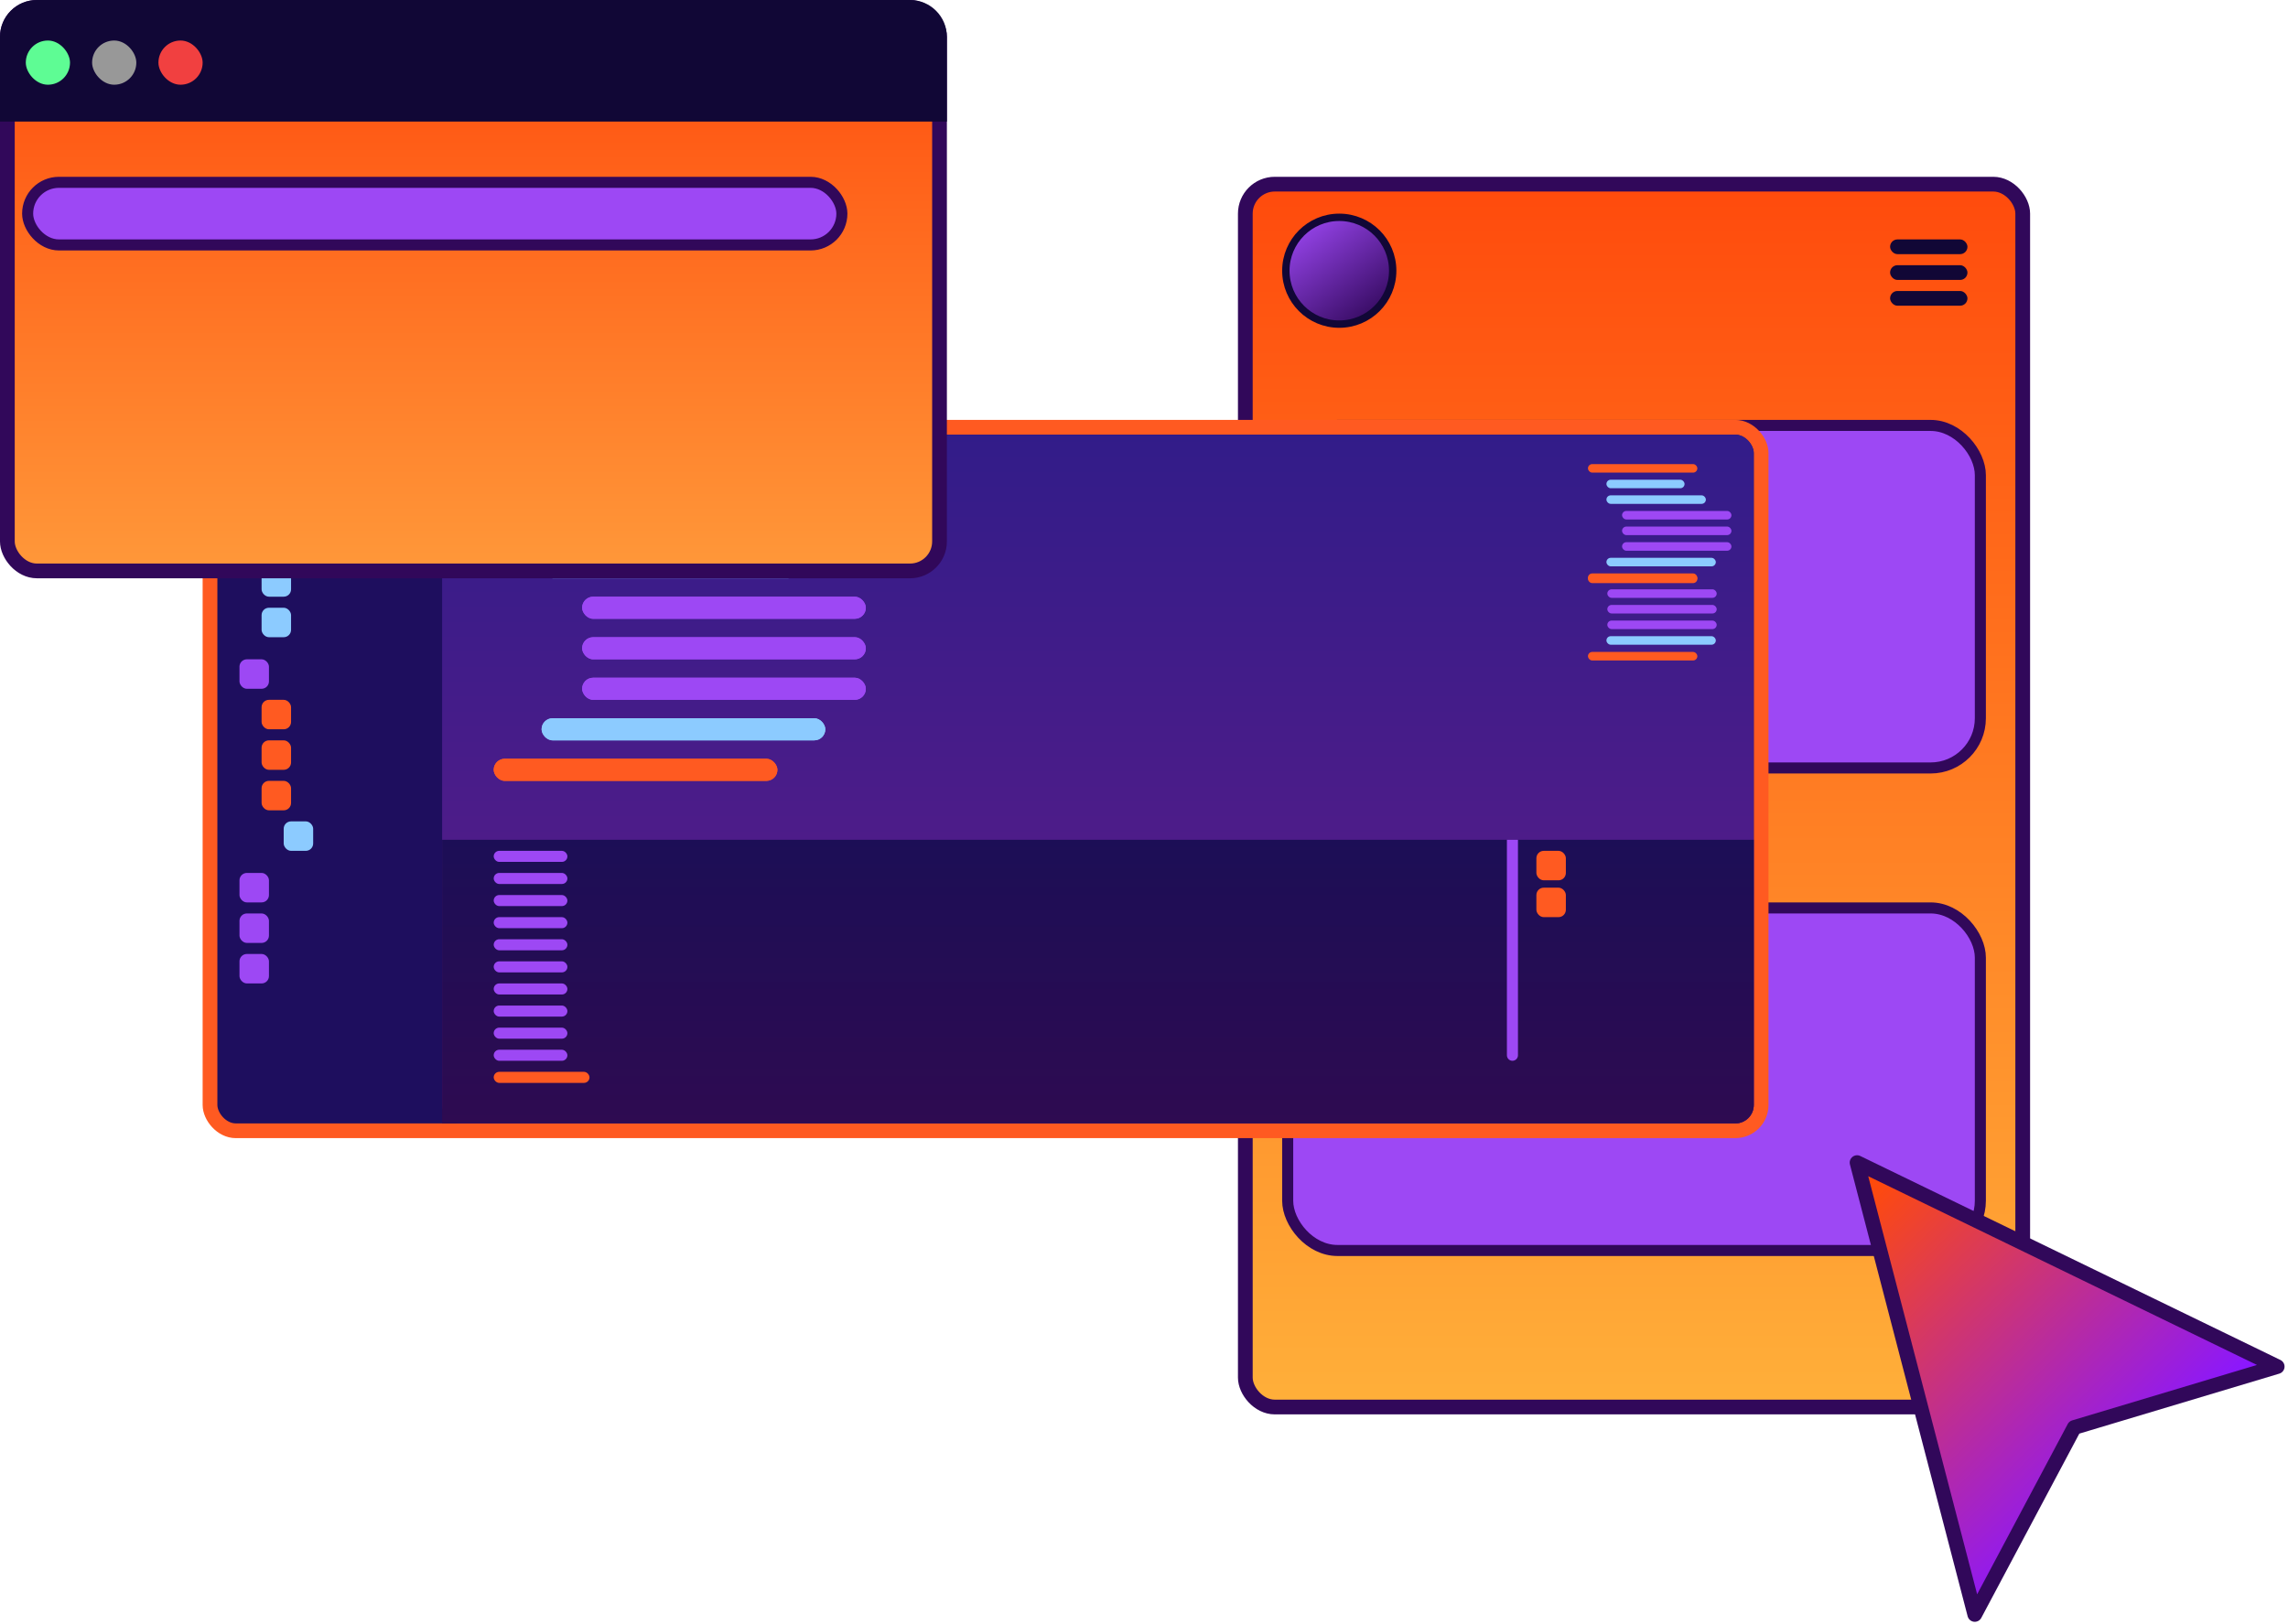 <svg width="621" height="441" viewBox="0 0 621 441" fill="none" xmlns="http://www.w3.org/2000/svg">
<rect x="338" y="50" width="211" height="332" rx="8" fill="url(#paint0_linear_193_161)" stroke="#31085A" stroke-width="4"/>
<rect x="349.5" y="115.5" width="188" height="93" rx="13.5" fill="#9D48F4" stroke="#31085A" stroke-width="3"/>
<rect x="349.5" y="246.5" width="188" height="93" rx="13.5" fill="#9D48F4" stroke="#31085A" stroke-width="3"/>
<rect x="513" y="65" width="21" height="4" rx="2" fill="#110736"/>
<rect x="513" y="72" width="21" height="4" rx="2" fill="#110736"/>
<rect x="513" y="79" width="21" height="4" rx="2" fill="#110736"/>
<circle cx="363.5" cy="73.5" r="14.5" fill="url(#paint1_linear_193_161)" stroke="#110736" stroke-width="2"/>
<rect x="57" y="116" width="421" height="191" rx="7" fill="#1E0E5E" stroke="#FF5A21" stroke-width="4"/>
<rect x="120" y="118" width="356" height="187" rx="5" fill="url(#paint2_linear_193_161)"/>
<rect x="134" y="129" width="77" height="6" rx="3" fill="#FF5A21"/>
<rect x="134" y="206" width="77" height="6" rx="3" fill="#FF5A21"/>
<rect x="147" y="140" width="55" height="6" rx="3" fill="#8CCBFF"/>
<rect x="147" y="151" width="70" height="6" rx="3" fill="#8CCBFF"/>
<rect x="158" y="162" width="77" height="6" rx="3" fill="#9D48F4"/>
<rect x="158" y="173" width="77" height="6" rx="3" fill="#9D48F4"/>
<rect x="158" y="184" width="77" height="6" rx="3" fill="#9D48F4"/>
<rect x="147" y="195" width="77" height="6" rx="3" fill="#8CCBFF"/>
<rect x="134" y="129" width="77" height="6" rx="3" fill="#FF5A21"/>
<rect x="134" y="206" width="77" height="6" rx="3" fill="#FF5A21"/>
<rect x="147" y="140" width="55" height="6" rx="3" fill="#8CCBFF"/>
<rect x="147" y="151" width="70" height="6" rx="3" fill="#8CCBFF"/>
<rect x="158" y="162" width="77" height="6" rx="3" fill="#9D48F4"/>
<rect x="158" y="173" width="77" height="6" rx="3" fill="#9D48F4"/>
<rect x="158" y="184" width="77" height="6" rx="3" fill="#9D48F4"/>
<rect x="147" y="195" width="77" height="6" rx="3" fill="#8CCBFF"/>
<rect x="431" y="126" width="29.687" height="2.313" rx="1.157" fill="#FF5A21"/>
<rect x="431" y="155.687" width="29.687" height="2.313" rx="1.157" fill="#FF5A21"/>
<rect x="436.012" y="130.241" width="21.205" height="2.313" rx="1.157" fill="#8CCBFF"/>
<rect x="436.012" y="134.482" width="26.988" height="2.313" rx="1.157" fill="#8CCBFF"/>
<rect x="440.253" y="138.723" width="29.687" height="2.313" rx="1.157" fill="#9D48F4"/>
<rect x="440.253" y="142.964" width="29.687" height="2.313" rx="1.157" fill="#9D48F4"/>
<rect x="440.253" y="147.205" width="29.687" height="2.313" rx="1.157" fill="#9D48F4"/>
<rect x="436.012" y="151.446" width="29.687" height="2.313" rx="1.157" fill="#8CCBFF"/>
<rect x="431" y="156" width="29.687" height="2.313" rx="1.157" fill="#FF5A21"/>
<rect x="431" y="177" width="29.687" height="2.313" rx="1.157" fill="#FF5A21"/>
<rect x="436.253" y="160" width="29.687" height="2.313" rx="1.157" fill="#9D48F4"/>
<rect x="436.253" y="164.241" width="29.687" height="2.313" rx="1.157" fill="#9D48F4"/>
<rect x="436.253" y="168.482" width="29.687" height="2.313" rx="1.157" fill="#9D48F4"/>
<rect x="436.012" y="172.723" width="29.687" height="2.313" rx="1.157" fill="#8CCBFF"/>
<path d="M120 228H476V300C476 302.761 473.761 305 471 305H120V228Z" fill="url(#paint3_linear_193_161)"/>
<rect x="65" y="132" width="8" height="8" rx="2" fill="#FF5A21"/>
<rect x="65" y="179" width="8" height="8" rx="2" fill="#9D48F4"/>
<rect x="65" y="237" width="8" height="8" rx="2" fill="#9D48F4"/>
<rect x="65" y="248" width="8" height="8" rx="2" fill="#9D48F4"/>
<rect x="65" y="259" width="8" height="8" rx="2" fill="#9D48F4"/>
<rect x="71" y="190" width="8" height="8" rx="2" fill="#FF5A21"/>
<rect x="71" y="201" width="8" height="8" rx="2" fill="#FF5A21"/>
<rect x="71" y="212" width="8" height="8" rx="2" fill="#FF5A21"/>
<rect x="417" y="231" width="8" height="8" rx="2" fill="#FF5A21"/>
<rect x="417" y="241" width="8" height="8" rx="2" fill="#FF5A21"/>
<rect x="77" y="223" width="8" height="8" rx="2" fill="#8CCBFF"/>
<rect x="71" y="143" width="8" height="8" rx="2" fill="#8CCBFF"/>
<rect x="71" y="154" width="8" height="8" rx="2" fill="#8CCBFF"/>
<rect x="71" y="165" width="8" height="8" rx="2" fill="#8CCBFF"/>
<rect x="134" y="231" width="20" height="3" rx="1.5" fill="#9D48F4"/>
<rect x="134" y="237" width="20" height="3" rx="1.5" fill="#9D48F4"/>
<rect x="134" y="243" width="20" height="3" rx="1.5" fill="#9D48F4"/>
<rect x="134" y="249" width="20" height="3" rx="1.5" fill="#9D48F4"/>
<rect x="134" y="255" width="20" height="3" rx="1.5" fill="#9D48F4"/>
<rect x="134" y="261" width="20" height="3" rx="1.5" fill="#9D48F4"/>
<rect x="134" y="267" width="20" height="3" rx="1.5" fill="#9D48F4"/>
<rect x="134" y="273" width="20" height="3" rx="1.5" fill="#9D48F4"/>
<rect x="134" y="279" width="20" height="3" rx="1.5" fill="#9D48F4"/>
<rect x="134" y="285" width="20" height="3" rx="1.5" fill="#9D48F4"/>
<rect x="134" y="291" width="26" height="3" rx="1.5" fill="#FF5A21"/>
<path d="M409 228H412V286.5C412 287.328 411.328 288 410.5 288V288C409.672 288 409 287.328 409 286.5V228Z" fill="#9D48F4"/>
<rect x="2" y="2" width="253" height="153" rx="8" fill="url(#paint4_linear_193_161)" stroke="#31085A" stroke-width="4"/>
<rect x="7.5" y="49.5" width="221" height="17" rx="8.5" fill="#9D48F4" stroke="#31085A" stroke-width="3"/>
<path d="M0 10C0 4.477 4.477 0 10 0H247C252.523 0 257 4.477 257 10V33H0V10Z" fill="#110736"/>
<rect x="7" y="11" width="12" height="12" rx="6" fill="#5EFC94"/>
<rect x="25" y="11" width="12" height="12" rx="6" fill="#989898"/>
<rect x="43" y="11" width="12" height="12" rx="6" fill="#F14040"/>
<path d="M504.038 315.646L535.986 438.313L562.988 387.548L618.062 371.022L504.038 315.646Z" fill="url(#paint5_linear_193_161)" stroke="#31085A" stroke-width="4" stroke-linecap="round" stroke-linejoin="round"/>
<defs>
<linearGradient id="paint0_linear_193_161" x1="443.5" y1="48" x2="443.5" y2="384" gradientUnits="userSpaceOnUse">
<stop stop-color="#FF753A"/>
<stop offset="0" stop-color="#FF4A0C"/>
<stop offset="1" stop-color="#FFB03A"/>
</linearGradient>
<linearGradient id="paint1_linear_193_161" x1="353.5" y1="58" x2="375" y2="86.5" gradientUnits="userSpaceOnUse">
<stop stop-color="#9D48F4"/>
<stop offset="1" stop-color="#31085A"/>
</linearGradient>
<linearGradient id="paint2_linear_193_161" x1="298" y1="118" x2="298" y2="305" gradientUnits="userSpaceOnUse">
<stop stop-color="#321C89"/>
<stop offset="1" stop-color="#601C89"/>
</linearGradient>
<linearGradient id="paint3_linear_193_161" x1="298" y1="228" x2="298" y2="305" gradientUnits="userSpaceOnUse">
<stop stop-color="#1C0E56"/>
<stop offset="1" stop-color="#2E0B51"/>
</linearGradient>
<linearGradient id="paint4_linear_193_161" x1="128.5" y1="0" x2="128.5" y2="157" gradientUnits="userSpaceOnUse">
<stop stop-color="#FF4A0C"/>
<stop offset="1" stop-color="#FF993A"/>
</linearGradient>
<linearGradient id="paint5_linear_193_161" x1="581" y1="400" x2="506" y2="324" gradientUnits="userSpaceOnUse">
<stop stop-color="#8A17FF"/>
<stop offset="1" stop-color="#FF4A0C"/>
</linearGradient>
</defs>
</svg>

